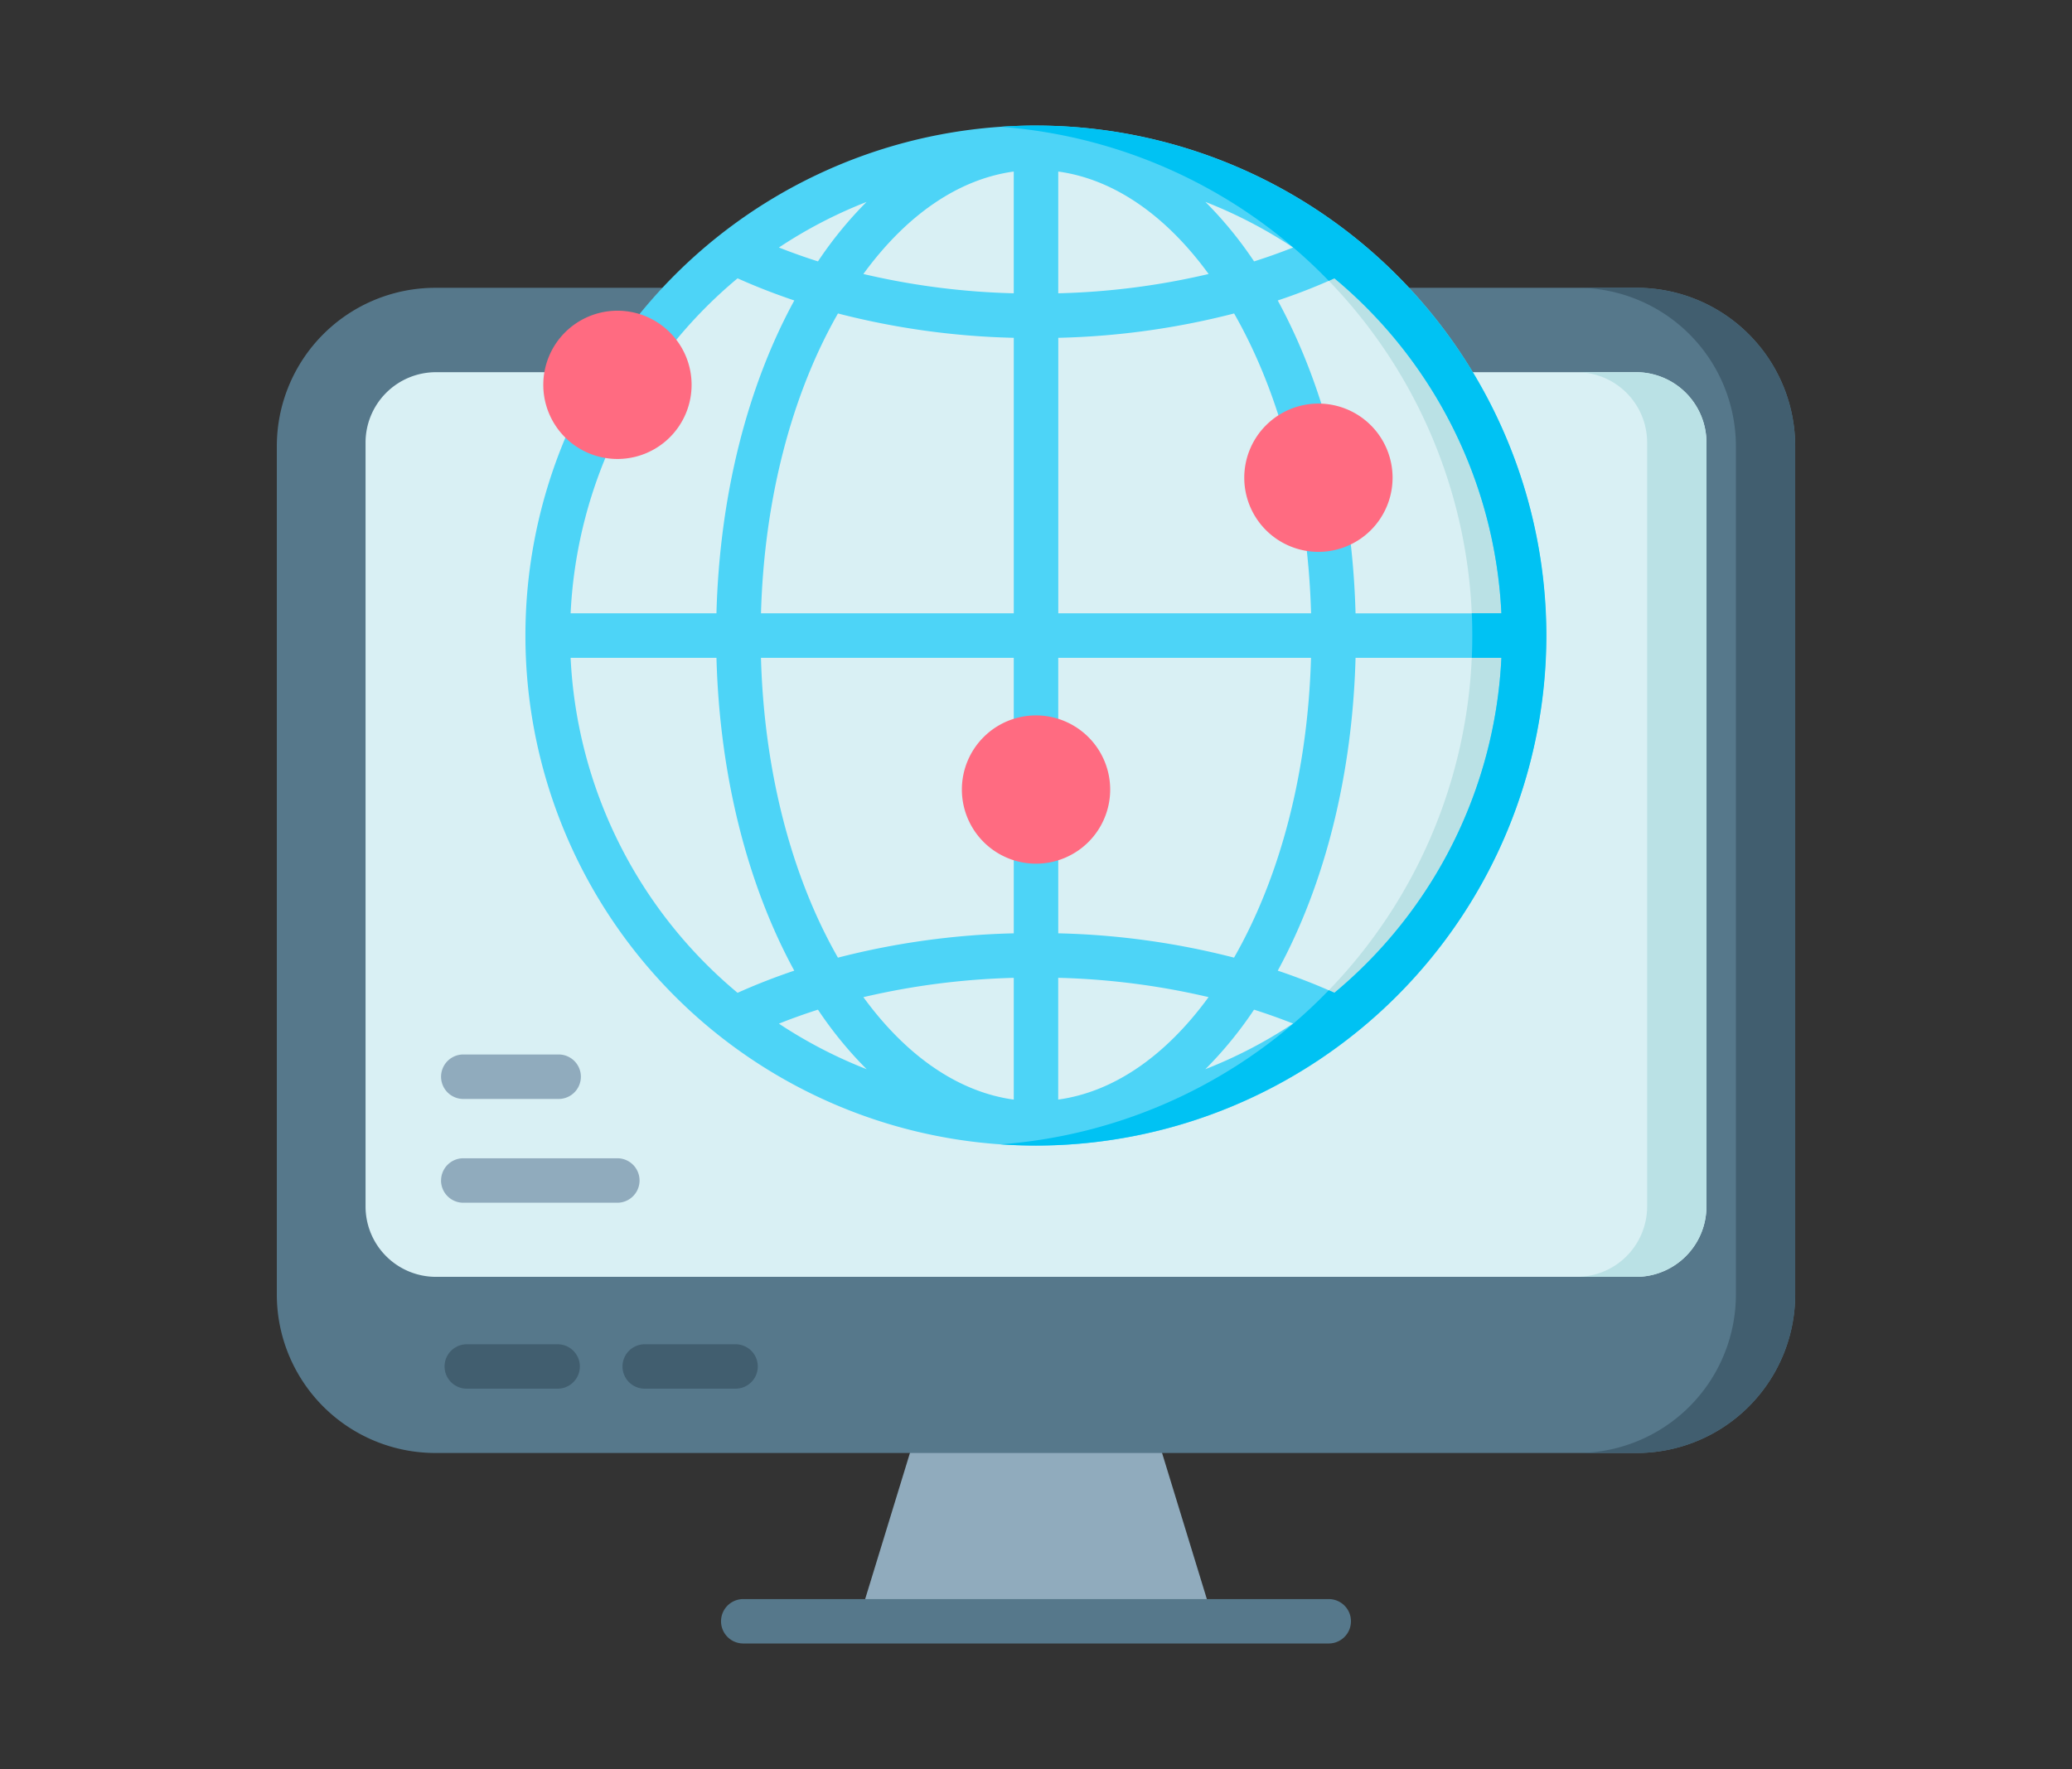 <svg xmlns="http://www.w3.org/2000/svg" xmlns:xlink="http://www.w3.org/1999/xlink" width="189.108" height="161.501" viewBox="0 0 189.108 161.501">
  <rect x="0" y="0" width="189.108" height="161.501" fill="#333333" stroke="none"/>
  <defs>
    <clipPath id="clip-path">
      <rect id="Rectángulo_38865" data-name="Rectángulo 38865" width="189.108" height="161.501" fill="none"/>
    </clipPath>
  </defs>
  <g id="Grupo_143647" data-name="Grupo 143647" transform="translate(-1020.892 -4904.75)">
    <g id="Grupo_142935" data-name="Grupo 142935" transform="translate(1020.892 4904.75)">
      <path id="Trazado_184420" data-name="Trazado 184420" d="M127.339,175.641H94.91l5.33-17.391h21.769Z" transform="translate(-16.57 -27.629)" fill="#90abbd"/>
      <g id="Grupo_142934" data-name="Grupo 142934">
        <g id="Grupo_142933" data-name="Grupo 142933" clip-path="url(#clip-path)">
          <path id="Trazado_184421" data-name="Trazado 184421" d="M169.187,46.293v77.453a14.471,14.471,0,0,1-14.448,14.46H45.057a14.471,14.471,0,0,1-14.448-14.46V46.293a14.471,14.471,0,0,1,14.448-14.46H154.739a14.471,14.471,0,0,1,14.448,14.46" transform="translate(-5.344 -5.558)" fill="#56788b"/>
          <path id="Trazado_184422" data-name="Trazado 184422" d="M194.3,46.293v77.453a14.471,14.471,0,0,1-14.448,14.46h-5.413a14.471,14.471,0,0,0,14.448-14.46V46.293a14.471,14.471,0,0,0-14.448-14.46h5.413A14.471,14.471,0,0,1,194.3,46.293" transform="translate(-30.455 -5.558)" fill="#415e6f"/>
          <path id="Trazado_184423" data-name="Trazado 184423" d="M162.8,47.588v69.745a6.428,6.428,0,0,1-6.42,6.422H46.84a6.428,6.428,0,0,1-6.42-6.422V47.588a6.428,6.428,0,0,1,6.42-6.422H156.382a6.428,6.428,0,0,1,6.42,6.422" transform="translate(-7.057 -7.187)" fill="#d9f0f4"/>
          <path id="Trazado_184424" data-name="Trazado 184424" d="M186.185,47.588v69.745a6.428,6.428,0,0,1-6.42,6.422h-5.413a6.428,6.428,0,0,0,6.42-6.422V47.588a6.428,6.428,0,0,0-6.42-6.422h5.413a6.428,6.428,0,0,1,6.42,6.422" transform="translate(-30.44 -7.187)" fill="#bae1e5"/>
          <path id="Trazado_184425" data-name="Trazado 184425" d="M135.191,176.864H81.754a2.027,2.027,0,1,0,0,4.054h53.438a2.027,2.027,0,1,0,0-4.054" transform="translate(-13.919 -30.879)" fill="#56788b"/>
          <path id="Trazado_184426" data-name="Trazado 184426" d="M59.477,148.682H51.184a2.027,2.027,0,1,0,0,4.054h8.293a2.027,2.027,0,1,0,0-4.054" transform="translate(-8.582 -25.959)" fill="#415e6f"/>
          <path id="Trazado_184427" data-name="Trazado 184427" d="M79.152,148.682H70.859a2.027,2.027,0,1,0,0,4.054h8.293a2.027,2.027,0,1,0,0-4.054" transform="translate(-12.017 -25.959)" fill="#415e6f"/>
          <path id="Trazado_184428" data-name="Trazado 184428" d="M59.5,116.63H50.8a2.03,2.03,0,0,0,0,4.06h8.7a2.03,2.03,0,1,0,0-4.06" transform="translate(-8.514 -20.363)" fill="#90abbd"/>
          <path id="Trazado_184429" data-name="Trazado 184429" d="M48.767,130.137a2.03,2.03,0,0,0,2.03,2.03H64.9a2.03,2.03,0,0,0,0-4.059H50.8a2.03,2.03,0,0,0-2.03,2.03" transform="translate(-8.514 -22.366)" fill="#90abbd"/>
          <path id="Trazado_184430" data-name="Trazado 184430" d="M149.565,60.9A44.355,44.355,0,1,1,116.44,17.945,44.421,44.421,0,0,1,149.565,60.9Z" transform="translate(-10.608 -2.881)" fill="#d9f0f4"/>
          <path id="Trazado_184431" data-name="Trazado 184431" d="M161.342,61.209a44.42,44.42,0,0,1-33.124,42.955,46.6,46.6,0,0,0,0-85.914A44.423,44.423,0,0,1,161.342,61.209Z" transform="translate(-22.386 -3.186)" fill="#bae1e5"/>
          <path id="Trazado_184432" data-name="Trazado 184432" d="M104.7,13.886c-1.083,0-2.161.038-3.225.111a46.559,46.559,0,0,0,0,92.9c1.064.073,2.142.111,3.225.111a46.56,46.56,0,1,0,0-93.12m27.239,13.948a42.432,42.432,0,0,1,15.237,30.583H133.864c-.281-10.617-2.767-20.607-7.1-28.564q2.4-.8,4.651-1.789c.176-.077.349-.152.522-.23M124.6,94.6q1.824.581,3.563,1.269a42.581,42.581,0,0,1-8.008,4.166A35.694,35.694,0,0,0,124.6,94.6Zm-17.873,8.2V91.692a67.357,67.357,0,0,1,13.723,1.762c-3.95,5.42-8.7,8.663-13.723,9.354M122.778,89.85a70.823,70.823,0,0,0-16.047-2.22V79.244H102.67v8.387a70.823,70.823,0,0,0-16.047,2.22c-4.275-7.482-6.739-17.088-7.025-27.372H102.67v7.29h4.061v-7.29H129.8c-.287,10.285-2.75,19.89-7.025,27.372M79.6,58.417c.287-10.285,2.751-19.893,7.026-27.376a70.636,70.636,0,0,0,16.046,2.223V58.417Zm27.134,0V33.264a70.644,70.644,0,0,0,16.047-2.223c4.275,7.482,6.739,17.091,7.025,27.376Zm13.723-30.979A67.012,67.012,0,0,1,106.731,29.2V18.085c5.019.69,9.774,3.933,13.723,9.353m-.295-6.583a42.357,42.357,0,0,1,8.008,4.164q-1.738.69-3.563,1.269a35.678,35.678,0,0,0-4.445-5.434m-17.49-2.769V29.2a67.07,67.07,0,0,1-13.724-1.762c3.95-5.42,8.7-8.663,13.724-9.354M89.241,20.854A35.681,35.681,0,0,0,84.8,26.288q-1.824-.581-3.563-1.269a42.364,42.364,0,0,1,8.009-4.164m-11.779,6.98q2.5,1.12,5.174,2.019C78.3,37.81,75.818,47.8,75.536,58.417H62.225A42.429,42.429,0,0,1,77.462,27.834M62.225,62.478H75.537c.281,10.615,2.767,20.6,7.1,28.561q-2.672.9-5.174,2.022A42.441,42.441,0,0,1,62.225,62.478Zm19.008,33.4Q82.97,95.183,84.8,94.6a35.745,35.745,0,0,0,4.446,5.436A42.582,42.582,0,0,1,81.233,95.874Zm7.713-2.42a67.415,67.415,0,0,1,13.724-1.763v11.116c-5.019-.69-9.774-3.933-13.724-9.353m42.993-.4c-.173-.078-.343-.154-.52-.23q-2.253-.983-4.654-1.789c4.332-7.956,6.817-17.946,7.1-28.561h13.312A42.434,42.434,0,0,1,131.939,93.058Z" transform="translate(-10.146 -2.424)" fill="#4dd4f7"/>
          <path id="Trazado_184433" data-name="Trazado 184433" d="M160.457,60.447a46.625,46.625,0,0,1-46.585,46.559c-1.083,0-2.16-.038-3.224-.111a46.441,46.441,0,0,0,29.943-14.067c.176.076.346.152.519.23a42.43,42.43,0,0,0,15.237-30.581h-2.7c.03-.672.043-1.351.043-2.031s-.013-1.359-.043-2.031h2.7a42.432,42.432,0,0,0-15.237-30.584c-.173.078-.346.154-.522.23A46.442,46.442,0,0,0,110.648,14c1.064-.073,2.141-.111,3.224-.111A46.625,46.625,0,0,1,160.457,60.447Z" transform="translate(-19.318 -2.424)" fill="#00c2f3"/>
          <path id="Trazado_184434" data-name="Trazado 184434" d="M66.844,34.365a6.768,6.768,0,1,1-6.771,6.768,6.77,6.77,0,0,1,6.771-6.768" transform="translate(-10.488 -6)" fill="#ff6b81"/>
          <path id="Trazado_184435" data-name="Trazado 184435" d="M113.122,79.127a6.768,6.768,0,1,0,6.771,6.768A6.777,6.777,0,0,0,113.122,79.127Z" transform="translate(-18.568 -13.815)" fill="#ff6b81"/>
          <path id="Trazado_184436" data-name="Trazado 184436" d="M144.354,44.639a6.768,6.768,0,1,1-6.771,6.768,6.77,6.77,0,0,1,6.771-6.768" transform="translate(-24.021 -7.794)" fill="#ff6b81"/>
        </g>
      </g>
    </g>
  </g>
</svg>
